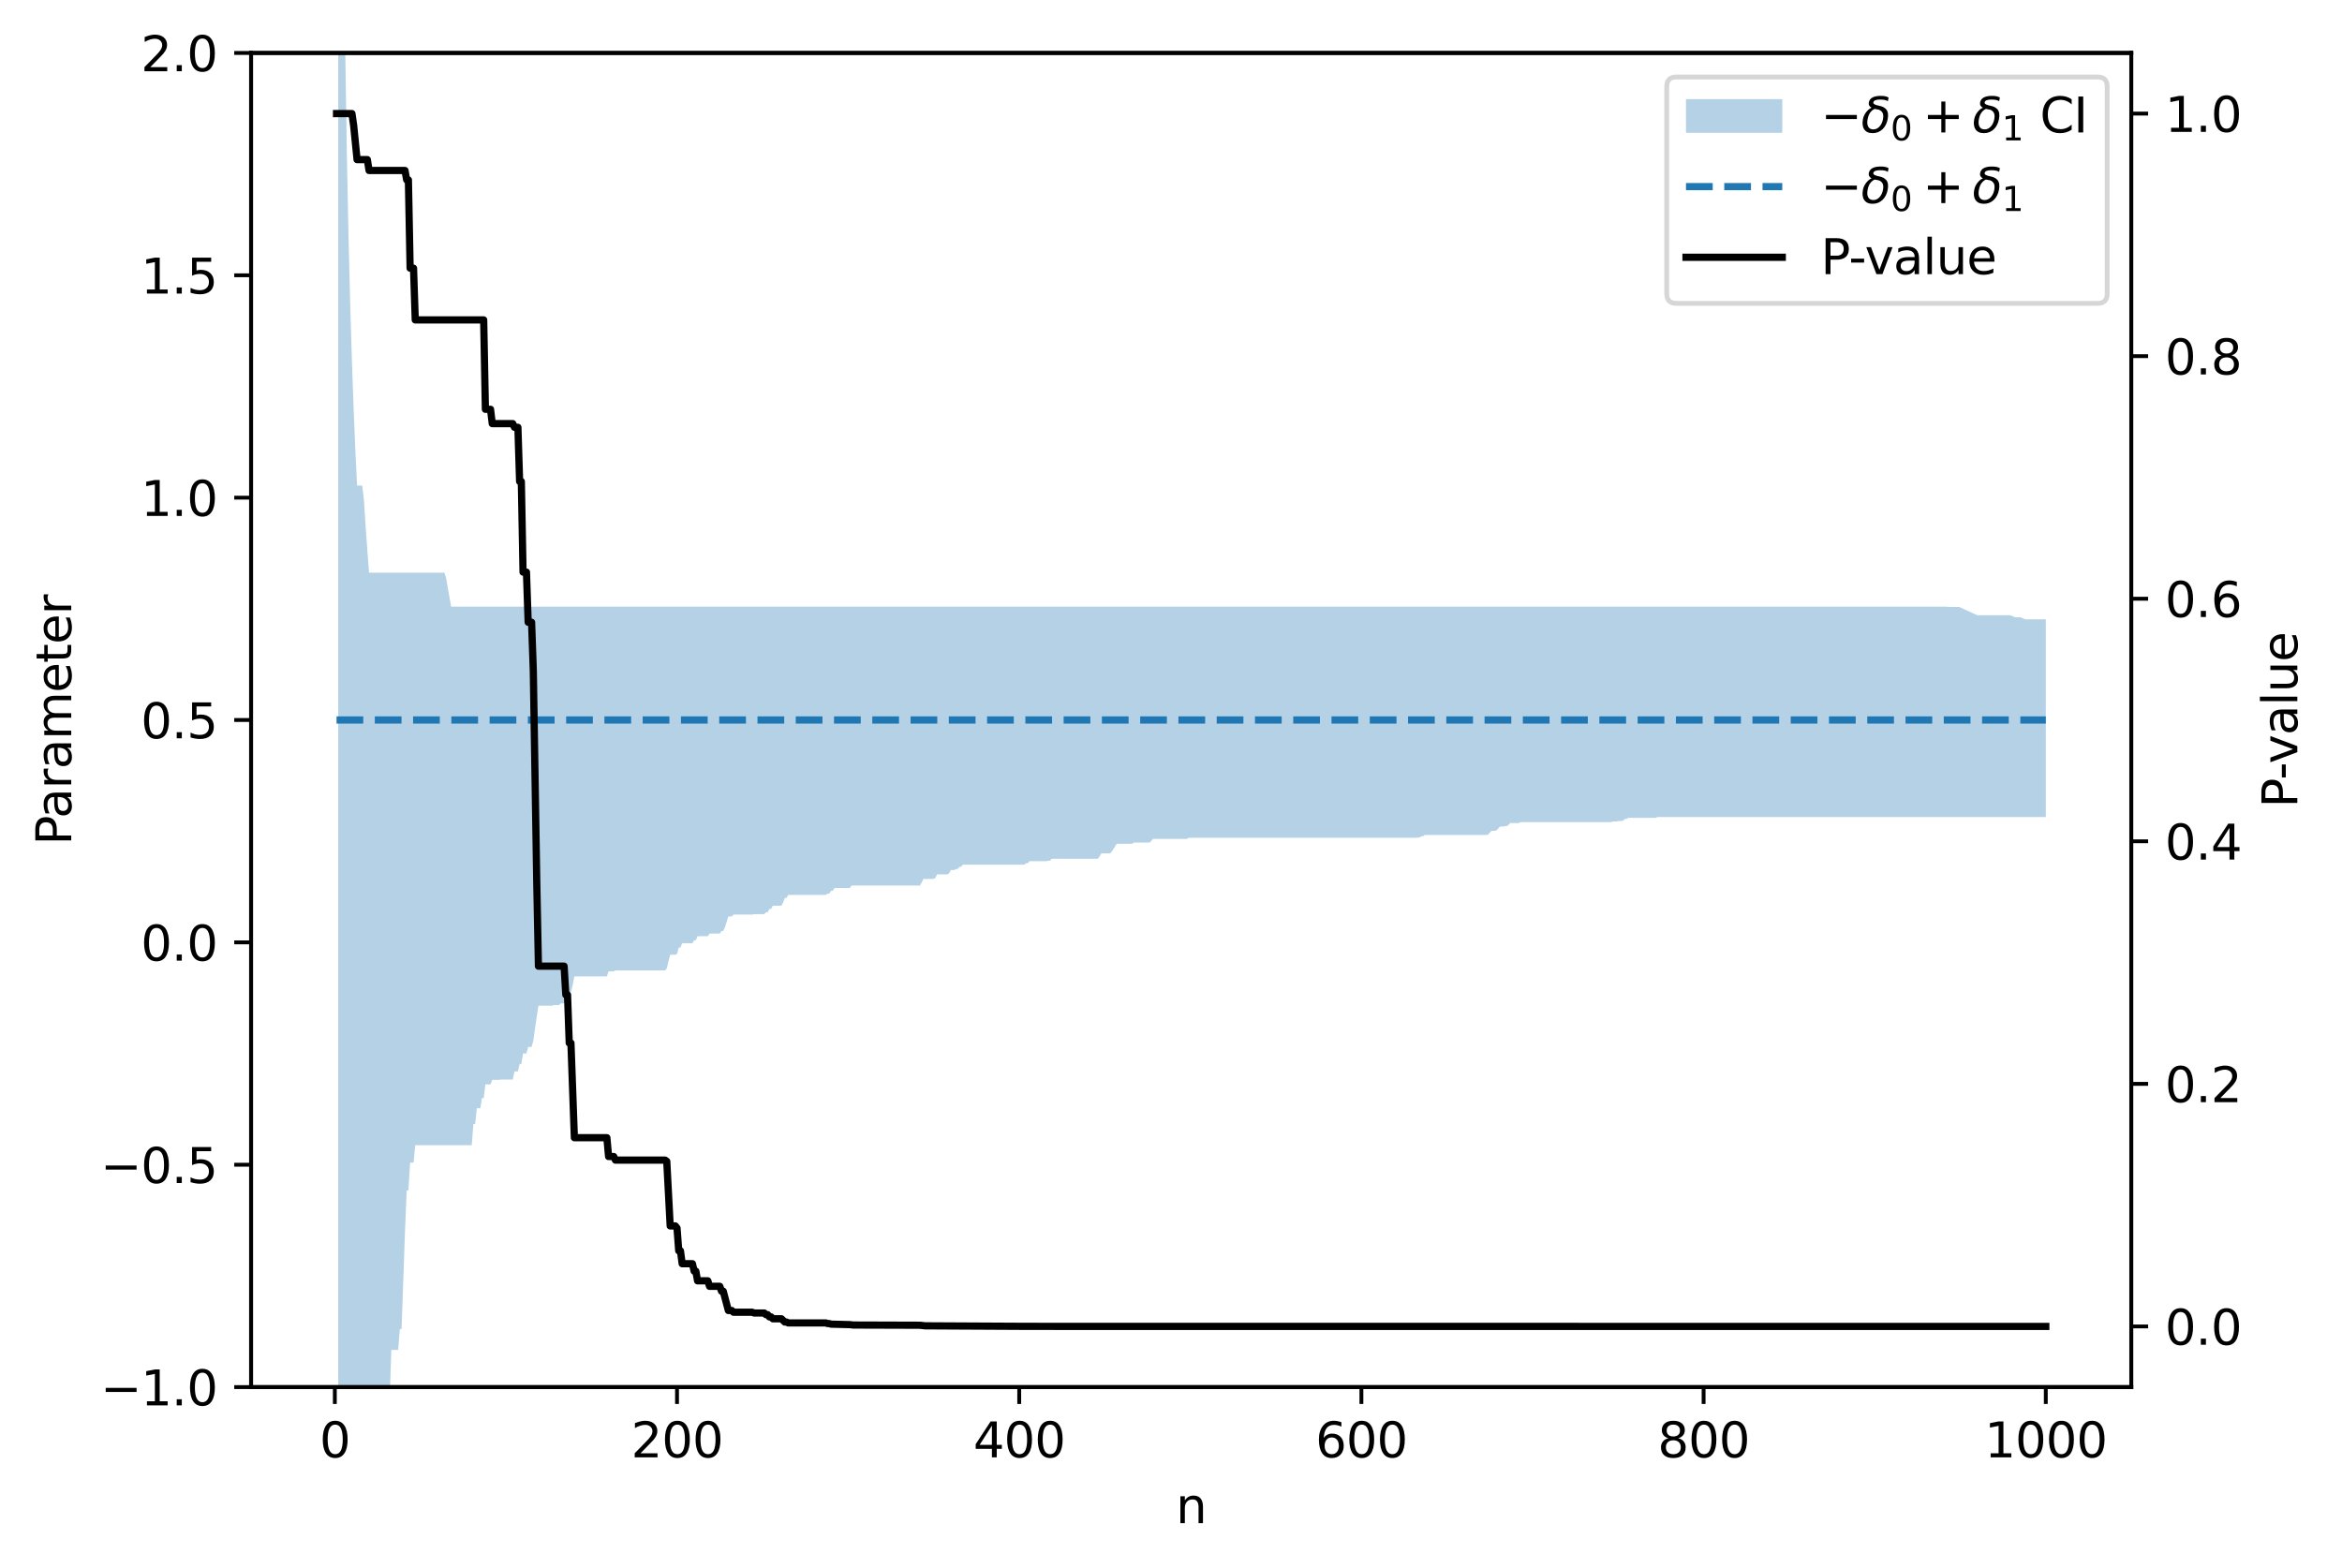 <?xml version="1.0" encoding="utf-8" standalone="no"?>
<!DOCTYPE svg PUBLIC "-//W3C//DTD SVG 1.1//EN"
  "http://www.w3.org/Graphics/SVG/1.1/DTD/svg11.dtd">
<svg xmlns:xlink="http://www.w3.org/1999/xlink" width="486.542pt" height="325.755pt" viewBox="0 0 486.542 325.755" xmlns="http://www.w3.org/2000/svg" version="1.1">
 <defs>
  <style type="text/css">*{stroke-linejoin: round; stroke-linecap: butt}</style>
 </defs>
 <g id="figure_1">
  <g id="patch_1">
   <path d="M 0 325.755 
L 486.542 325.755 
L 486.542 0 
L 0 0 
z
" style="fill: #ffffff"/>
  </g>
  <g id="axes_1">
   <g id="patch_2">
    <path d="M 52.161 288.199 
L 442.761 288.199 
L 442.761 10.999 
L 52.161 10.999 
z
" style="fill: #ffffff"/>
   </g>
   <g id="PolyCollection_1">
    <path d="M 70.271 -225.947 
L 70.271 513.28 
L 70.626 513.28 
L 70.982 513.28 
L 71.337 513.28 
L 71.693 513.28 
L 72.048 513.28 
L 72.404 513.28 
L 72.759 513.28 
L 73.115 513.28 
L 73.47 513.28 
L 73.825 513.28 
L 74.181 513.28 
L 74.536 472.053 
L 74.892 472.053 
L 75.247 472.053 
L 75.603 472.053 
L 75.958 472.053 
L 76.314 472.053 
L 76.669 472.053 
L 77.024 419.37 
L 77.38 359.266 
L 77.735 359.266 
L 78.091 359.266 
L 78.446 330.088 
L 78.802 302.717 
L 79.157 302.717 
L 79.513 302.717 
L 79.868 302.717 
L 80.223 291.739 
L 80.579 291.739 
L 80.934 291.739 
L 81.29 280.488 
L 81.645 280.488 
L 82.001 280.488 
L 82.356 280.488 
L 82.712 280.488 
L 83.067 276.136 
L 83.422 276.136 
L 83.778 266.119 
L 84.133 255.912 
L 84.489 247.341 
L 84.844 247.341 
L 85.2 241.559 
L 85.555 241.559 
L 85.911 241.559 
L 86.266 237.933 
L 86.621 237.933 
L 86.977 237.933 
L 87.332 237.933 
L 87.688 237.933 
L 88.043 237.933 
L 88.399 237.933 
L 88.754 237.933 
L 89.11 237.933 
L 89.465 237.933 
L 89.82 237.933 
L 90.176 237.933 
L 90.531 237.933 
L 90.887 237.933 
L 91.242 237.933 
L 91.598 237.933 
L 91.953 237.933 
L 92.309 237.933 
L 92.664 237.933 
L 93.019 237.933 
L 93.375 237.933 
L 93.73 237.933 
L 94.086 237.933 
L 94.441 237.933 
L 94.797 237.933 
L 95.152 237.933 
L 95.508 237.933 
L 95.863 237.933 
L 96.219 237.933 
L 96.574 237.933 
L 96.929 237.933 
L 97.285 237.933 
L 97.64 237.933 
L 97.996 237.933 
L 98.351 233.54 
L 98.707 233.54 
L 99.062 230.258 
L 99.418 230.258 
L 99.773 230.258 
L 100.128 228.154 
L 100.484 228.154 
L 100.839 225.306 
L 101.195 225.306 
L 101.55 225.306 
L 101.906 225.306 
L 102.261 224.363 
L 102.617 224.363 
L 102.972 224.363 
L 103.327 224.363 
L 103.683 224.363 
L 104.038 224.299 
L 104.394 224.299 
L 104.749 224.299 
L 105.105 224.299 
L 105.46 224.299 
L 105.816 224.299 
L 106.171 224.299 
L 106.526 224.299 
L 106.882 222.6 
L 107.237 222.6 
L 107.593 222.6 
L 107.948 221.064 
L 108.304 221.064 
L 108.659 218.885 
L 109.015 218.885 
L 109.37 218.885 
L 109.725 217.529 
L 110.081 217.529 
L 110.436 217.529 
L 110.792 216.241 
L 111.147 213.686 
L 111.503 211.261 
L 111.858 208.953 
L 112.214 208.953 
L 112.569 208.953 
L 112.924 208.953 
L 113.28 208.953 
L 113.635 208.953 
L 113.991 208.953 
L 114.346 208.953 
L 114.702 208.953 
L 115.057 208.838 
L 115.413 208.838 
L 115.768 208.838 
L 116.124 208.838 
L 116.479 208.484 
L 116.834 208.484 
L 117.19 208.484 
L 117.545 207.568 
L 117.901 207.568 
L 118.256 206.125 
L 118.612 206.125 
L 118.967 204.739 
L 119.323 202.867 
L 119.678 202.867 
L 120.033 202.867 
L 120.389 202.867 
L 120.744 202.867 
L 121.1 202.867 
L 121.455 202.867 
L 121.811 202.867 
L 122.166 202.867 
L 122.522 202.867 
L 122.877 202.867 
L 123.232 202.867 
L 123.588 202.867 
L 123.943 202.867 
L 124.299 202.867 
L 124.654 202.867 
L 125.01 202.867 
L 125.365 202.867 
L 125.721 202.867 
L 126.076 202.867 
L 126.431 201.816 
L 126.787 201.816 
L 127.142 201.816 
L 127.498 201.816 
L 127.853 201.62 
L 128.209 201.62 
L 128.564 201.62 
L 128.92 201.62 
L 129.275 201.62 
L 129.63 201.62 
L 129.986 201.62 
L 130.341 201.62 
L 130.697 201.62 
L 131.052 201.62 
L 131.408 201.62 
L 131.763 201.62 
L 132.119 201.62 
L 132.474 201.62 
L 132.829 201.62 
L 133.185 201.62 
L 133.54 201.62 
L 133.896 201.62 
L 134.251 201.62 
L 134.607 201.62 
L 134.962 201.62 
L 135.318 201.62 
L 135.673 201.62 
L 136.029 201.62 
L 136.384 201.62 
L 136.739 201.62 
L 137.095 201.62 
L 137.45 201.62 
L 137.806 201.62 
L 138.161 201.62 
L 138.517 201.214 
L 138.872 199.767 
L 139.228 198.361 
L 139.583 198.361 
L 139.938 198.361 
L 140.294 198.361 
L 140.649 198.225 
L 141.005 196.875 
L 141.36 196.875 
L 141.716 195.961 
L 142.071 195.961 
L 142.427 195.961 
L 142.782 195.961 
L 143.137 195.961 
L 143.493 195.961 
L 143.848 195.961 
L 144.204 195.37 
L 144.559 195.37 
L 144.915 194.507 
L 145.27 194.507 
L 145.626 194.507 
L 145.981 194.507 
L 146.336 194.507 
L 146.692 194.507 
L 147.047 194.507 
L 147.403 193.968 
L 147.758 193.968 
L 148.114 193.968 
L 148.469 193.968 
L 148.825 193.968 
L 149.18 193.968 
L 149.535 193.968 
L 149.891 193.452 
L 150.246 193.452 
L 150.602 192.658 
L 150.957 191.523 
L 151.313 190.412 
L 151.668 190.412 
L 152.024 190.412 
L 152.379 190.027 
L 152.734 190.027 
L 153.09 190.027 
L 153.445 190.027 
L 153.801 190.027 
L 154.156 190.027 
L 154.512 190.027 
L 154.867 190.027 
L 155.223 190.027 
L 155.578 190.027 
L 155.934 190.027 
L 156.289 190.027 
L 156.644 189.936 
L 157 189.936 
L 157.355 189.936 
L 157.711 189.936 
L 158.066 189.936 
L 158.422 189.936 
L 158.777 189.936 
L 159.133 189.543 
L 159.488 189.543 
L 159.843 188.858 
L 160.199 188.858 
L 160.554 188.187 
L 160.91 188.187 
L 161.265 188.187 
L 161.621 188.187 
L 161.976 188.187 
L 162.332 188.187 
L 162.687 187.52 
L 163.042 186.562 
L 163.398 186.562 
L 163.753 185.935 
L 164.109 185.935 
L 164.464 185.935 
L 164.82 185.935 
L 165.175 185.935 
L 165.531 185.935 
L 165.886 185.935 
L 166.241 185.935 
L 166.597 185.935 
L 166.952 185.935 
L 167.308 185.935 
L 167.663 185.935 
L 168.019 185.935 
L 168.374 185.935 
L 168.73 185.935 
L 169.085 185.935 
L 169.44 185.935 
L 169.796 185.935 
L 170.151 185.935 
L 170.507 185.935 
L 170.862 185.935 
L 171.218 185.935 
L 171.573 185.935 
L 171.929 185.669 
L 172.284 185.669 
L 172.639 185.088 
L 172.995 185.088 
L 173.35 184.515 
L 173.706 184.515 
L 174.061 184.515 
L 174.417 184.515 
L 174.772 184.515 
L 175.128 184.515 
L 175.483 184.515 
L 175.838 184.515 
L 176.194 184.515 
L 176.549 184.515 
L 176.905 183.99 
L 177.26 183.99 
L 177.616 183.99 
L 177.971 183.99 
L 178.327 183.99 
L 178.682 183.99 
L 179.038 183.99 
L 179.393 183.99 
L 179.748 183.99 
L 180.104 183.99 
L 180.459 183.99 
L 180.815 183.99 
L 181.17 183.99 
L 181.526 183.99 
L 181.881 183.99 
L 182.237 183.99 
L 182.592 183.99 
L 182.947 183.99 
L 183.303 183.99 
L 183.658 183.99 
L 184.014 183.99 
L 184.369 183.99 
L 184.725 183.99 
L 185.08 183.99 
L 185.436 183.99 
L 185.791 183.99 
L 186.146 183.99 
L 186.502 183.99 
L 186.857 183.99 
L 187.213 183.99 
L 187.568 183.99 
L 187.924 183.99 
L 188.279 183.99 
L 188.635 183.99 
L 188.99 183.99 
L 189.345 183.99 
L 189.701 183.99 
L 190.056 183.99 
L 190.412 183.99 
L 190.767 183.99 
L 191.123 183.99 
L 191.478 183.365 
L 191.834 182.613 
L 192.189 182.613 
L 192.544 182.613 
L 192.9 182.613 
L 193.255 182.613 
L 193.611 182.613 
L 193.966 182.613 
L 194.322 182.402 
L 194.677 181.672 
L 195.033 181.672 
L 195.388 181.672 
L 195.743 181.672 
L 196.099 181.672 
L 196.454 181.672 
L 196.81 181.672 
L 197.165 181.478 
L 197.521 180.769 
L 197.876 180.769 
L 198.232 180.769 
L 198.587 180.557 
L 198.943 180.557 
L 199.298 180.105 
L 199.653 180.105 
L 200.009 179.659 
L 200.364 179.659 
L 200.72 179.659 
L 201.075 179.659 
L 201.431 179.659 
L 201.786 179.659 
L 202.142 179.659 
L 202.497 179.659 
L 202.852 179.659 
L 203.208 179.659 
L 203.563 179.659 
L 203.919 179.659 
L 204.274 179.659 
L 204.63 179.659 
L 204.985 179.659 
L 205.341 179.659 
L 205.696 179.659 
L 206.051 179.659 
L 206.407 179.659 
L 206.762 179.659 
L 207.118 179.659 
L 207.473 179.659 
L 207.829 179.659 
L 208.184 179.659 
L 208.54 179.659 
L 208.895 179.659 
L 209.25 179.659 
L 209.606 179.659 
L 209.961 179.659 
L 210.317 179.659 
L 210.672 179.659 
L 211.028 179.659 
L 211.383 179.659 
L 211.739 179.659 
L 212.094 179.659 
L 212.449 179.659 
L 212.805 179.659 
L 213.16 179.34 
L 213.516 179.34 
L 213.871 178.93 
L 214.227 178.93 
L 214.582 178.93 
L 214.938 178.93 
L 215.293 178.93 
L 215.648 178.93 
L 216.004 178.93 
L 216.359 178.93 
L 216.715 178.93 
L 217.07 178.93 
L 217.426 178.93 
L 217.781 178.822 
L 218.137 178.822 
L 218.492 178.425 
L 218.848 178.425 
L 219.203 178.425 
L 219.558 178.425 
L 219.914 178.425 
L 220.269 178.425 
L 220.625 178.425 
L 220.98 178.425 
L 221.336 178.425 
L 221.691 178.425 
L 222.047 178.425 
L 222.402 178.425 
L 222.757 178.425 
L 223.113 178.425 
L 223.468 178.425 
L 223.824 178.425 
L 224.179 178.425 
L 224.535 178.425 
L 224.89 178.425 
L 225.246 178.425 
L 225.601 178.425 
L 225.956 178.425 
L 226.312 178.425 
L 226.667 178.425 
L 227.023 178.425 
L 227.378 178.425 
L 227.734 178.425 
L 228.089 178.425 
L 228.445 177.892 
L 228.8 177.313 
L 229.155 177.313 
L 229.511 177.313 
L 229.866 177.313 
L 230.222 177.313 
L 230.577 177.313 
L 230.933 176.99 
L 231.288 176.425 
L 231.644 175.865 
L 231.999 175.31 
L 232.354 175.31 
L 232.71 175.31 
L 233.065 175.31 
L 233.421 175.31 
L 233.776 175.31 
L 234.132 175.31 
L 234.487 175.31 
L 234.843 175.31 
L 235.198 175.31 
L 235.553 175.069 
L 235.909 175.069 
L 236.264 175.069 
L 236.62 175.069 
L 236.975 175.069 
L 237.331 175.069 
L 237.686 175.069 
L 238.042 175.069 
L 238.397 175.069 
L 238.753 175.069 
L 239.108 174.835 
L 239.463 174.305 
L 239.819 174.305 
L 240.174 174.305 
L 240.53 174.305 
L 240.885 174.305 
L 241.241 174.305 
L 241.596 174.305 
L 241.952 174.305 
L 242.307 174.305 
L 242.662 174.305 
L 243.018 174.305 
L 243.373 174.305 
L 243.729 174.305 
L 244.084 174.305 
L 244.44 174.305 
L 244.795 174.305 
L 245.151 174.305 
L 245.506 174.305 
L 245.861 174.305 
L 246.217 174.305 
L 246.572 174.305 
L 246.928 174.061 
L 247.283 174.061 
L 247.639 174.061 
L 247.994 174.061 
L 248.35 174.061 
L 248.705 174.061 
L 249.06 174.061 
L 249.416 174.061 
L 249.771 174.061 
L 250.127 174.061 
L 250.482 174.061 
L 250.838 174.061 
L 251.193 174.061 
L 251.549 174.061 
L 251.904 174.061 
L 252.259 174.061 
L 252.615 174.061 
L 252.97 174.061 
L 253.326 174.061 
L 253.681 174.061 
L 254.037 174.061 
L 254.392 174.061 
L 254.748 174.061 
L 255.103 174.061 
L 255.458 174.061 
L 255.814 174.061 
L 256.169 174.061 
L 256.525 174.061 
L 256.88 174.061 
L 257.236 174.061 
L 257.591 174.061 
L 257.947 174.061 
L 258.302 174.061 
L 258.657 174.061 
L 259.013 174.061 
L 259.368 174.061 
L 259.724 174.061 
L 260.079 174.061 
L 260.435 174.061 
L 260.79 174.061 
L 261.146 174.061 
L 261.501 174.061 
L 261.857 174.061 
L 262.212 174.061 
L 262.567 174.061 
L 262.923 174.061 
L 263.278 174.061 
L 263.634 174.061 
L 263.989 174.061 
L 264.345 174.061 
L 264.7 174.061 
L 265.056 174.061 
L 265.411 174.061 
L 265.766 174.061 
L 266.122 174.061 
L 266.477 174.061 
L 266.833 174.061 
L 267.188 174.061 
L 267.544 174.061 
L 267.899 174.061 
L 268.255 174.061 
L 268.61 174.061 
L 268.965 174.061 
L 269.321 174.061 
L 269.676 174.061 
L 270.032 174.061 
L 270.387 174.061 
L 270.743 174.061 
L 271.098 174.061 
L 271.454 174.061 
L 271.809 174.061 
L 272.164 174.061 
L 272.52 174.061 
L 272.875 174.061 
L 273.231 174.061 
L 273.586 174.061 
L 273.942 174.061 
L 274.297 174.061 
L 274.653 174.061 
L 275.008 174.061 
L 275.363 174.061 
L 275.719 174.061 
L 276.074 174.061 
L 276.43 174.061 
L 276.785 174.061 
L 277.141 174.061 
L 277.496 174.061 
L 277.852 174.061 
L 278.207 174.061 
L 278.562 174.061 
L 278.918 174.061 
L 279.273 174.061 
L 279.629 174.061 
L 279.984 174.061 
L 280.34 174.061 
L 280.695 174.061 
L 281.051 174.061 
L 281.406 174.061 
L 281.762 174.061 
L 282.117 174.061 
L 282.472 174.061 
L 282.828 174.061 
L 283.183 174.061 
L 283.539 174.061 
L 283.894 174.061 
L 284.25 174.061 
L 284.605 174.061 
L 284.961 174.061 
L 285.316 174.061 
L 285.671 174.061 
L 286.027 174.061 
L 286.382 174.061 
L 286.738 174.061 
L 287.093 174.061 
L 287.449 174.061 
L 287.804 174.061 
L 288.16 174.061 
L 288.515 174.061 
L 288.87 174.061 
L 289.226 174.061 
L 289.581 174.061 
L 289.937 174.061 
L 290.292 174.061 
L 290.648 174.061 
L 291.003 174.061 
L 291.359 174.061 
L 291.714 174.061 
L 292.069 174.061 
L 292.425 174.061 
L 292.78 174.061 
L 293.136 174.061 
L 293.491 174.061 
L 293.847 174.061 
L 294.202 174.061 
L 294.558 174.013 
L 294.913 174.013 
L 295.268 173.744 
L 295.624 173.744 
L 295.979 173.476 
L 296.335 173.476 
L 296.69 173.476 
L 297.046 173.476 
L 297.401 173.476 
L 297.757 173.476 
L 298.112 173.476 
L 298.467 173.476 
L 298.823 173.476 
L 299.178 173.476 
L 299.534 173.476 
L 299.889 173.476 
L 300.245 173.476 
L 300.6 173.476 
L 300.956 173.476 
L 301.311 173.476 
L 301.667 173.476 
L 302.022 173.476 
L 302.377 173.476 
L 302.733 173.476 
L 303.088 173.476 
L 303.444 173.476 
L 303.799 173.476 
L 304.155 173.476 
L 304.51 173.476 
L 304.866 173.476 
L 305.221 173.476 
L 305.576 173.476 
L 305.932 173.476 
L 306.287 173.476 
L 306.643 173.476 
L 306.998 173.476 
L 307.354 173.476 
L 307.709 173.476 
L 308.065 173.476 
L 308.42 173.476 
L 308.775 173.476 
L 309.131 173.425 
L 309.486 173.024 
L 309.842 172.626 
L 310.197 172.626 
L 310.553 172.626 
L 310.908 172.522 
L 311.264 172.128 
L 311.619 171.736 
L 311.974 171.736 
L 312.33 171.736 
L 312.685 171.636 
L 313.041 171.636 
L 313.396 171.393 
L 313.752 171.007 
L 314.107 171.007 
L 314.463 171.007 
L 314.818 171.007 
L 315.173 171.007 
L 315.529 171.007 
L 315.884 170.816 
L 316.24 170.816 
L 316.595 170.816 
L 316.951 170.816 
L 317.306 170.816 
L 317.662 170.816 
L 318.017 170.816 
L 318.372 170.816 
L 318.728 170.816 
L 319.083 170.816 
L 319.439 170.816 
L 319.794 170.816 
L 320.15 170.816 
L 320.505 170.816 
L 320.861 170.816 
L 321.216 170.816 
L 321.572 170.816 
L 321.927 170.816 
L 322.282 170.816 
L 322.638 170.816 
L 322.993 170.816 
L 323.349 170.816 
L 323.704 170.816 
L 324.06 170.816 
L 324.415 170.816 
L 324.771 170.816 
L 325.126 170.816 
L 325.481 170.816 
L 325.837 170.816 
L 326.192 170.816 
L 326.548 170.816 
L 326.903 170.816 
L 327.259 170.816 
L 327.614 170.816 
L 327.97 170.816 
L 328.325 170.816 
L 328.68 170.816 
L 329.036 170.816 
L 329.391 170.816 
L 329.747 170.816 
L 330.102 170.816 
L 330.458 170.816 
L 330.813 170.816 
L 331.169 170.816 
L 331.524 170.816 
L 331.879 170.816 
L 332.235 170.816 
L 332.59 170.816 
L 332.946 170.816 
L 333.301 170.816 
L 333.657 170.816 
L 334.012 170.816 
L 334.368 170.816 
L 334.723 170.816 
L 335.078 170.676 
L 335.434 170.676 
L 335.789 170.676 
L 336.145 170.587 
L 336.5 170.587 
L 336.856 170.587 
L 337.211 170.498 
L 337.567 170.143 
L 337.922 170.143 
L 338.277 169.923 
L 338.633 169.923 
L 338.988 169.923 
L 339.344 169.923 
L 339.699 169.923 
L 340.055 169.923 
L 340.41 169.923 
L 340.766 169.923 
L 341.121 169.923 
L 341.476 169.923 
L 341.832 169.923 
L 342.187 169.923 
L 342.543 169.923 
L 342.898 169.923 
L 343.254 169.923 
L 343.609 169.923 
L 343.965 169.923 
L 344.32 169.759 
L 344.676 169.759 
L 345.031 169.759 
L 345.386 169.759 
L 345.742 169.759 
L 346.097 169.759 
L 346.453 169.759 
L 346.808 169.759 
L 347.164 169.759 
L 347.519 169.759 
L 347.875 169.759 
L 348.23 169.759 
L 348.585 169.759 
L 348.941 169.759 
L 349.296 169.759 
L 349.652 169.759 
L 350.007 169.759 
L 350.363 169.759 
L 350.718 169.759 
L 351.074 169.759 
L 351.429 169.759 
L 351.784 169.759 
L 352.14 169.759 
L 352.495 169.759 
L 352.851 169.759 
L 353.206 169.759 
L 353.562 169.759 
L 353.917 169.759 
L 354.273 169.759 
L 354.628 169.759 
L 354.983 169.759 
L 355.339 169.759 
L 355.694 169.759 
L 356.05 169.759 
L 356.405 169.759 
L 356.761 169.759 
L 357.116 169.759 
L 357.472 169.759 
L 357.827 169.759 
L 358.182 169.759 
L 358.538 169.759 
L 358.893 169.759 
L 359.249 169.759 
L 359.604 169.759 
L 359.96 169.759 
L 360.315 169.759 
L 360.671 169.759 
L 361.026 169.759 
L 361.381 169.759 
L 361.737 169.759 
L 362.092 169.759 
L 362.448 169.759 
L 362.803 169.759 
L 363.159 169.759 
L 363.514 169.759 
L 363.87 169.759 
L 364.225 169.759 
L 364.581 169.759 
L 364.936 169.759 
L 365.291 169.759 
L 365.647 169.759 
L 366.002 169.759 
L 366.358 169.759 
L 366.713 169.759 
L 367.069 169.759 
L 367.424 169.759 
L 367.78 169.759 
L 368.135 169.759 
L 368.49 169.759 
L 368.846 169.759 
L 369.201 169.759 
L 369.557 169.759 
L 369.912 169.759 
L 370.268 169.759 
L 370.623 169.759 
L 370.979 169.759 
L 371.334 169.759 
L 371.689 169.759 
L 372.045 169.759 
L 372.4 169.759 
L 372.756 169.759 
L 373.111 169.759 
L 373.467 169.759 
L 373.822 169.759 
L 374.178 169.759 
L 374.533 169.759 
L 374.888 169.759 
L 375.244 169.759 
L 375.599 169.759 
L 375.955 169.759 
L 376.31 169.759 
L 376.666 169.759 
L 377.021 169.759 
L 377.377 169.759 
L 377.732 169.759 
L 378.087 169.759 
L 378.443 169.759 
L 378.798 169.759 
L 379.154 169.759 
L 379.509 169.759 
L 379.865 169.759 
L 380.22 169.759 
L 380.576 169.759 
L 380.931 169.759 
L 381.286 169.759 
L 381.642 169.759 
L 381.997 169.759 
L 382.353 169.759 
L 382.708 169.759 
L 383.064 169.759 
L 383.419 169.759 
L 383.775 169.759 
L 384.13 169.759 
L 384.486 169.759 
L 384.841 169.759 
L 385.196 169.759 
L 385.552 169.759 
L 385.907 169.759 
L 386.263 169.759 
L 386.618 169.759 
L 386.974 169.759 
L 387.329 169.759 
L 387.685 169.759 
L 388.04 169.759 
L 388.395 169.759 
L 388.751 169.759 
L 389.106 169.759 
L 389.462 169.759 
L 389.817 169.759 
L 390.173 169.759 
L 390.528 169.759 
L 390.884 169.759 
L 391.239 169.759 
L 391.594 169.759 
L 391.95 169.759 
L 392.305 169.759 
L 392.661 169.759 
L 393.016 169.759 
L 393.372 169.759 
L 393.727 169.759 
L 394.083 169.759 
L 394.438 169.759 
L 394.793 169.759 
L 395.149 169.759 
L 395.504 169.759 
L 395.86 169.759 
L 396.215 169.759 
L 396.571 169.759 
L 396.926 169.759 
L 397.282 169.759 
L 397.637 169.759 
L 397.992 169.759 
L 398.348 169.759 
L 398.703 169.759 
L 399.059 169.759 
L 399.414 169.759 
L 399.77 169.759 
L 400.125 169.759 
L 400.481 169.759 
L 400.836 169.759 
L 401.191 169.759 
L 401.547 169.759 
L 401.902 169.759 
L 402.258 169.759 
L 402.613 169.759 
L 402.969 169.759 
L 403.324 169.759 
L 403.68 169.759 
L 404.035 169.759 
L 404.391 169.759 
L 404.746 169.759 
L 405.101 169.759 
L 405.457 169.759 
L 405.812 169.759 
L 406.168 169.759 
L 406.523 169.759 
L 406.879 169.759 
L 407.234 169.759 
L 407.59 169.759 
L 407.945 169.759 
L 408.3 169.759 
L 408.656 169.759 
L 409.011 169.759 
L 409.367 169.759 
L 409.722 169.759 
L 410.078 169.759 
L 410.433 169.759 
L 410.789 169.759 
L 411.144 169.759 
L 411.499 169.759 
L 411.855 169.759 
L 412.21 169.759 
L 412.566 169.759 
L 412.921 169.759 
L 413.277 169.759 
L 413.632 169.759 
L 413.988 169.759 
L 414.343 169.759 
L 414.698 169.759 
L 415.054 169.759 
L 415.409 169.759 
L 415.765 169.759 
L 416.12 169.759 
L 416.476 169.759 
L 416.831 169.759 
L 417.187 169.759 
L 417.542 169.759 
L 417.897 169.759 
L 418.253 169.759 
L 418.608 169.759 
L 418.964 169.759 
L 419.319 169.759 
L 419.675 169.759 
L 420.03 169.759 
L 420.386 169.759 
L 420.741 169.759 
L 421.096 169.759 
L 421.452 169.759 
L 421.807 169.759 
L 422.163 169.759 
L 422.518 169.759 
L 422.874 169.759 
L 423.229 169.759 
L 423.585 169.759 
L 423.94 169.759 
L 424.295 169.759 
L 424.651 169.759 
L 425.006 169.759 
L 425.006 128.681 
L 425.006 128.681 
L 424.651 128.681 
L 424.295 128.681 
L 423.94 128.681 
L 423.585 128.681 
L 423.229 128.681 
L 422.874 128.681 
L 422.518 128.681 
L 422.163 128.681 
L 421.807 128.681 
L 421.452 128.681 
L 421.096 128.681 
L 420.741 128.681 
L 420.386 128.524 
L 420.03 128.367 
L 419.675 128.247 
L 419.319 128.247 
L 418.964 128.247 
L 418.608 128.247 
L 418.253 128.089 
L 417.897 127.931 
L 417.542 127.83 
L 417.187 127.83 
L 416.831 127.83 
L 416.476 127.83 
L 416.12 127.83 
L 415.765 127.83 
L 415.409 127.83 
L 415.054 127.83 
L 414.698 127.83 
L 414.343 127.83 
L 413.988 127.83 
L 413.632 127.83 
L 413.277 127.83 
L 412.921 127.83 
L 412.566 127.83 
L 412.21 127.83 
L 411.855 127.83 
L 411.499 127.83 
L 411.144 127.83 
L 410.789 127.83 
L 410.433 127.668 
L 410.078 127.506 
L 409.722 127.343 
L 409.367 127.18 
L 409.011 127.017 
L 408.656 126.854 
L 408.3 126.69 
L 407.945 126.526 
L 407.59 126.361 
L 407.234 126.196 
L 406.879 126.095 
L 406.523 126.095 
L 406.168 126.095 
L 405.812 126.095 
L 405.457 126.095 
L 405.101 126.095 
L 404.746 126.095 
L 404.391 126.043 
L 404.035 126.043 
L 403.68 126.043 
L 403.324 126.043 
L 402.969 126.043 
L 402.613 126.043 
L 402.258 126.043 
L 401.902 126.043 
L 401.547 126.043 
L 401.191 126.043 
L 400.836 126.043 
L 400.481 126.043 
L 400.125 126.043 
L 399.77 126.043 
L 399.414 126.043 
L 399.059 126.043 
L 398.703 126.043 
L 398.348 126.043 
L 397.992 126.043 
L 397.637 126.043 
L 397.282 126.043 
L 396.926 126.043 
L 396.571 126.043 
L 396.215 126.043 
L 395.86 126.043 
L 395.504 126.043 
L 395.149 126.043 
L 394.793 126.043 
L 394.438 126.043 
L 394.083 126.043 
L 393.727 126.043 
L 393.372 126.043 
L 393.016 126.043 
L 392.661 126.043 
L 392.305 126.043 
L 391.95 126.043 
L 391.594 126.043 
L 391.239 126.043 
L 390.884 126.043 
L 390.528 126.043 
L 390.173 126.043 
L 389.817 126.043 
L 389.462 126.043 
L 389.106 126.043 
L 388.751 126.043 
L 388.395 126.043 
L 388.04 126.043 
L 387.685 126.043 
L 387.329 126.043 
L 386.974 126.043 
L 386.618 126.043 
L 386.263 126.043 
L 385.907 126.043 
L 385.552 126.043 
L 385.196 126.043 
L 384.841 126.043 
L 384.486 126.043 
L 384.13 126.043 
L 383.775 126.043 
L 383.419 126.043 
L 383.064 126.043 
L 382.708 126.043 
L 382.353 126.043 
L 381.997 126.043 
L 381.642 126.043 
L 381.286 126.043 
L 380.931 126.043 
L 380.576 126.043 
L 380.22 126.043 
L 379.865 126.043 
L 379.509 126.043 
L 379.154 126.043 
L 378.798 126.043 
L 378.443 126.043 
L 378.087 126.043 
L 377.732 126.043 
L 377.377 126.043 
L 377.021 126.043 
L 376.666 126.043 
L 376.31 126.043 
L 375.955 126.043 
L 375.599 126.043 
L 375.244 126.043 
L 374.888 126.043 
L 374.533 126.043 
L 374.178 126.043 
L 373.822 126.043 
L 373.467 126.043 
L 373.111 126.043 
L 372.756 126.043 
L 372.4 126.043 
L 372.045 126.043 
L 371.689 126.043 
L 371.334 126.043 
L 370.979 126.043 
L 370.623 126.043 
L 370.268 126.043 
L 369.912 126.043 
L 369.557 126.043 
L 369.201 126.043 
L 368.846 126.043 
L 368.49 126.043 
L 368.135 126.043 
L 367.78 126.043 
L 367.424 126.043 
L 367.069 126.043 
L 366.713 126.043 
L 366.358 126.043 
L 366.002 126.043 
L 365.647 126.043 
L 365.291 126.043 
L 364.936 126.043 
L 364.581 126.043 
L 364.225 126.043 
L 363.87 126.043 
L 363.514 126.043 
L 363.159 126.043 
L 362.803 126.043 
L 362.448 126.043 
L 362.092 126.043 
L 361.737 126.043 
L 361.381 126.043 
L 361.026 126.043 
L 360.671 126.043 
L 360.315 126.043 
L 359.96 126.043 
L 359.604 126.043 
L 359.249 126.043 
L 358.893 126.043 
L 358.538 126.043 
L 358.182 126.043 
L 357.827 126.043 
L 357.472 126.043 
L 357.116 126.043 
L 356.761 126.043 
L 356.405 126.043 
L 356.05 126.043 
L 355.694 126.043 
L 355.339 126.043 
L 354.983 126.043 
L 354.628 126.043 
L 354.273 126.043 
L 353.917 126.043 
L 353.562 126.043 
L 353.206 126.043 
L 352.851 126.043 
L 352.495 126.043 
L 352.14 126.043 
L 351.784 126.043 
L 351.429 126.043 
L 351.074 126.043 
L 350.718 126.043 
L 350.363 126.043 
L 350.007 126.043 
L 349.652 126.043 
L 349.296 126.043 
L 348.941 126.043 
L 348.585 126.043 
L 348.23 126.043 
L 347.875 126.043 
L 347.519 126.043 
L 347.164 126.043 
L 346.808 126.043 
L 346.453 126.043 
L 346.097 126.043 
L 345.742 126.043 
L 345.386 126.043 
L 345.031 126.043 
L 344.676 126.043 
L 344.32 126.043 
L 343.965 126.043 
L 343.609 126.043 
L 343.254 126.043 
L 342.898 126.043 
L 342.543 126.043 
L 342.187 126.043 
L 341.832 126.043 
L 341.476 126.043 
L 341.121 126.043 
L 340.766 126.043 
L 340.41 126.043 
L 340.055 126.043 
L 339.699 126.043 
L 339.344 126.043 
L 338.988 126.043 
L 338.633 126.043 
L 338.277 126.043 
L 337.922 126.043 
L 337.567 126.043 
L 337.211 126.043 
L 336.856 126.043 
L 336.5 126.043 
L 336.145 126.043 
L 335.789 126.043 
L 335.434 126.043 
L 335.078 126.043 
L 334.723 126.043 
L 334.368 126.043 
L 334.012 126.043 
L 333.657 126.043 
L 333.301 126.043 
L 332.946 126.043 
L 332.59 126.043 
L 332.235 126.043 
L 331.879 126.043 
L 331.524 126.043 
L 331.169 126.043 
L 330.813 126.043 
L 330.458 126.043 
L 330.102 126.043 
L 329.747 126.043 
L 329.391 126.043 
L 329.036 126.043 
L 328.68 126.043 
L 328.325 126.043 
L 327.97 126.043 
L 327.614 126.043 
L 327.259 126.043 
L 326.903 126.043 
L 326.548 126.043 
L 326.192 126.043 
L 325.837 126.043 
L 325.481 126.043 
L 325.126 126.043 
L 324.771 126.043 
L 324.415 126.043 
L 324.06 126.043 
L 323.704 126.043 
L 323.349 126.043 
L 322.993 126.043 
L 322.638 126.043 
L 322.282 126.043 
L 321.927 126.043 
L 321.572 126.043 
L 321.216 126.043 
L 320.861 126.043 
L 320.505 126.043 
L 320.15 126.043 
L 319.794 126.043 
L 319.439 126.043 
L 319.083 126.043 
L 318.728 126.043 
L 318.372 126.043 
L 318.017 126.043 
L 317.662 126.043 
L 317.306 126.043 
L 316.951 126.043 
L 316.595 126.043 
L 316.24 126.043 
L 315.884 126.043 
L 315.529 126.043 
L 315.173 126.043 
L 314.818 126.043 
L 314.463 126.043 
L 314.107 126.043 
L 313.752 126.043 
L 313.396 126.043 
L 313.041 126.043 
L 312.685 126.043 
L 312.33 126.043 
L 311.974 126.043 
L 311.619 126.043 
L 311.264 126.043 
L 310.908 126.043 
L 310.553 126.043 
L 310.197 126.043 
L 309.842 126.043 
L 309.486 126.043 
L 309.131 126.043 
L 308.775 126.043 
L 308.42 126.043 
L 308.065 126.043 
L 307.709 126.043 
L 307.354 126.043 
L 306.998 126.043 
L 306.643 126.043 
L 306.287 126.043 
L 305.932 126.043 
L 305.576 126.043 
L 305.221 126.043 
L 304.866 126.043 
L 304.51 126.043 
L 304.155 126.043 
L 303.799 126.043 
L 303.444 126.043 
L 303.088 126.043 
L 302.733 126.043 
L 302.377 126.043 
L 302.022 126.043 
L 301.667 126.043 
L 301.311 126.043 
L 300.956 126.043 
L 300.6 126.043 
L 300.245 126.043 
L 299.889 126.043 
L 299.534 126.043 
L 299.178 126.043 
L 298.823 126.043 
L 298.467 126.043 
L 298.112 126.043 
L 297.757 126.043 
L 297.401 126.043 
L 297.046 126.043 
L 296.69 126.043 
L 296.335 126.043 
L 295.979 126.043 
L 295.624 126.043 
L 295.268 126.043 
L 294.913 126.043 
L 294.558 126.043 
L 294.202 126.043 
L 293.847 126.043 
L 293.491 126.043 
L 293.136 126.043 
L 292.78 126.043 
L 292.425 126.043 
L 292.069 126.043 
L 291.714 126.043 
L 291.359 126.043 
L 291.003 126.043 
L 290.648 126.043 
L 290.292 126.043 
L 289.937 126.043 
L 289.581 126.043 
L 289.226 126.043 
L 288.87 126.043 
L 288.515 126.043 
L 288.16 126.043 
L 287.804 126.043 
L 287.449 126.043 
L 287.093 126.043 
L 286.738 126.043 
L 286.382 126.043 
L 286.027 126.043 
L 285.671 126.043 
L 285.316 126.043 
L 284.961 126.043 
L 284.605 126.043 
L 284.25 126.043 
L 283.894 126.043 
L 283.539 126.043 
L 283.183 126.043 
L 282.828 126.043 
L 282.472 126.043 
L 282.117 126.043 
L 281.762 126.043 
L 281.406 126.043 
L 281.051 126.043 
L 280.695 126.043 
L 280.34 126.043 
L 279.984 126.043 
L 279.629 126.043 
L 279.273 126.043 
L 278.918 126.043 
L 278.562 126.043 
L 278.207 126.043 
L 277.852 126.043 
L 277.496 126.043 
L 277.141 126.043 
L 276.785 126.043 
L 276.43 126.043 
L 276.074 126.043 
L 275.719 126.043 
L 275.363 126.043 
L 275.008 126.043 
L 274.653 126.043 
L 274.297 126.043 
L 273.942 126.043 
L 273.586 126.043 
L 273.231 126.043 
L 272.875 126.043 
L 272.52 126.043 
L 272.164 126.043 
L 271.809 126.043 
L 271.454 126.043 
L 271.098 126.043 
L 270.743 126.043 
L 270.387 126.043 
L 270.032 126.043 
L 269.676 126.043 
L 269.321 126.043 
L 268.965 126.043 
L 268.61 126.043 
L 268.255 126.043 
L 267.899 126.043 
L 267.544 126.043 
L 267.188 126.043 
L 266.833 126.043 
L 266.477 126.043 
L 266.122 126.043 
L 265.766 126.043 
L 265.411 126.043 
L 265.056 126.043 
L 264.7 126.043 
L 264.345 126.043 
L 263.989 126.043 
L 263.634 126.043 
L 263.278 126.043 
L 262.923 126.043 
L 262.567 126.043 
L 262.212 126.043 
L 261.857 126.043 
L 261.501 126.043 
L 261.146 126.043 
L 260.79 126.043 
L 260.435 126.043 
L 260.079 126.043 
L 259.724 126.043 
L 259.368 126.043 
L 259.013 126.043 
L 258.657 126.043 
L 258.302 126.043 
L 257.947 126.043 
L 257.591 126.043 
L 257.236 126.043 
L 256.88 126.043 
L 256.525 126.043 
L 256.169 126.043 
L 255.814 126.043 
L 255.458 126.043 
L 255.103 126.043 
L 254.748 126.043 
L 254.392 126.043 
L 254.037 126.043 
L 253.681 126.043 
L 253.326 126.043 
L 252.97 126.043 
L 252.615 126.043 
L 252.259 126.043 
L 251.904 126.043 
L 251.549 126.043 
L 251.193 126.043 
L 250.838 126.043 
L 250.482 126.043 
L 250.127 126.043 
L 249.771 126.043 
L 249.416 126.043 
L 249.06 126.043 
L 248.705 126.043 
L 248.35 126.043 
L 247.994 126.043 
L 247.639 126.043 
L 247.283 126.043 
L 246.928 126.043 
L 246.572 126.043 
L 246.217 126.043 
L 245.861 126.043 
L 245.506 126.043 
L 245.151 126.043 
L 244.795 126.043 
L 244.44 126.043 
L 244.084 126.043 
L 243.729 126.043 
L 243.373 126.043 
L 243.018 126.043 
L 242.662 126.043 
L 242.307 126.043 
L 241.952 126.043 
L 241.596 126.043 
L 241.241 126.043 
L 240.885 126.043 
L 240.53 126.043 
L 240.174 126.043 
L 239.819 126.043 
L 239.463 126.043 
L 239.108 126.043 
L 238.753 126.043 
L 238.397 126.043 
L 238.042 126.043 
L 237.686 126.043 
L 237.331 126.043 
L 236.975 126.043 
L 236.62 126.043 
L 236.264 126.043 
L 235.909 126.043 
L 235.553 126.043 
L 235.198 126.043 
L 234.843 126.043 
L 234.487 126.043 
L 234.132 126.043 
L 233.776 126.043 
L 233.421 126.043 
L 233.065 126.043 
L 232.71 126.043 
L 232.354 126.043 
L 231.999 126.043 
L 231.644 126.043 
L 231.288 126.043 
L 230.933 126.043 
L 230.577 126.043 
L 230.222 126.043 
L 229.866 126.043 
L 229.511 126.043 
L 229.155 126.043 
L 228.8 126.043 
L 228.445 126.043 
L 228.089 126.043 
L 227.734 126.043 
L 227.378 126.043 
L 227.023 126.043 
L 226.667 126.043 
L 226.312 126.043 
L 225.956 126.043 
L 225.601 126.043 
L 225.246 126.043 
L 224.89 126.043 
L 224.535 126.043 
L 224.179 126.043 
L 223.824 126.043 
L 223.468 126.043 
L 223.113 126.043 
L 222.757 126.043 
L 222.402 126.043 
L 222.047 126.043 
L 221.691 126.043 
L 221.336 126.043 
L 220.98 126.043 
L 220.625 126.043 
L 220.269 126.043 
L 219.914 126.043 
L 219.558 126.043 
L 219.203 126.043 
L 218.848 126.043 
L 218.492 126.043 
L 218.137 126.043 
L 217.781 126.043 
L 217.426 126.043 
L 217.07 126.043 
L 216.715 126.043 
L 216.359 126.043 
L 216.004 126.043 
L 215.648 126.043 
L 215.293 126.043 
L 214.938 126.043 
L 214.582 126.043 
L 214.227 126.043 
L 213.871 126.043 
L 213.516 126.043 
L 213.16 126.043 
L 212.805 126.043 
L 212.449 126.043 
L 212.094 126.043 
L 211.739 126.043 
L 211.383 126.043 
L 211.028 126.043 
L 210.672 126.043 
L 210.317 126.043 
L 209.961 126.043 
L 209.606 126.043 
L 209.25 126.043 
L 208.895 126.043 
L 208.54 126.043 
L 208.184 126.043 
L 207.829 126.043 
L 207.473 126.043 
L 207.118 126.043 
L 206.762 126.043 
L 206.407 126.043 
L 206.051 126.043 
L 205.696 126.043 
L 205.341 126.043 
L 204.985 126.043 
L 204.63 126.043 
L 204.274 126.043 
L 203.919 126.043 
L 203.563 126.043 
L 203.208 126.043 
L 202.852 126.043 
L 202.497 126.043 
L 202.142 126.043 
L 201.786 126.043 
L 201.431 126.043 
L 201.075 126.043 
L 200.72 126.043 
L 200.364 126.043 
L 200.009 126.043 
L 199.653 126.043 
L 199.298 126.043 
L 198.943 126.043 
L 198.587 126.043 
L 198.232 126.043 
L 197.876 126.043 
L 197.521 126.043 
L 197.165 126.043 
L 196.81 126.043 
L 196.454 126.043 
L 196.099 126.043 
L 195.743 126.043 
L 195.388 126.043 
L 195.033 126.043 
L 194.677 126.043 
L 194.322 126.043 
L 193.966 126.043 
L 193.611 126.043 
L 193.255 126.043 
L 192.9 126.043 
L 192.544 126.043 
L 192.189 126.043 
L 191.834 126.043 
L 191.478 126.043 
L 191.123 126.043 
L 190.767 126.043 
L 190.412 126.043 
L 190.056 126.043 
L 189.701 126.043 
L 189.345 126.043 
L 188.99 126.043 
L 188.635 126.043 
L 188.279 126.043 
L 187.924 126.043 
L 187.568 126.043 
L 187.213 126.043 
L 186.857 126.043 
L 186.502 126.043 
L 186.146 126.043 
L 185.791 126.043 
L 185.436 126.043 
L 185.08 126.043 
L 184.725 126.043 
L 184.369 126.043 
L 184.014 126.043 
L 183.658 126.043 
L 183.303 126.043 
L 182.947 126.043 
L 182.592 126.043 
L 182.237 126.043 
L 181.881 126.043 
L 181.526 126.043 
L 181.17 126.043 
L 180.815 126.043 
L 180.459 126.043 
L 180.104 126.043 
L 179.748 126.043 
L 179.393 126.043 
L 179.038 126.043 
L 178.682 126.043 
L 178.327 126.043 
L 177.971 126.043 
L 177.616 126.043 
L 177.26 126.043 
L 176.905 126.043 
L 176.549 126.043 
L 176.194 126.043 
L 175.838 126.043 
L 175.483 126.043 
L 175.128 126.043 
L 174.772 126.043 
L 174.417 126.043 
L 174.061 126.043 
L 173.706 126.043 
L 173.35 126.043 
L 172.995 126.043 
L 172.639 126.043 
L 172.284 126.043 
L 171.929 126.043 
L 171.573 126.043 
L 171.218 126.043 
L 170.862 126.043 
L 170.507 126.043 
L 170.151 126.043 
L 169.796 126.043 
L 169.44 126.043 
L 169.085 126.043 
L 168.73 126.043 
L 168.374 126.043 
L 168.019 126.043 
L 167.663 126.043 
L 167.308 126.043 
L 166.952 126.043 
L 166.597 126.043 
L 166.241 126.043 
L 165.886 126.043 
L 165.531 126.043 
L 165.175 126.043 
L 164.82 126.043 
L 164.464 126.043 
L 164.109 126.043 
L 163.753 126.043 
L 163.398 126.043 
L 163.042 126.043 
L 162.687 126.043 
L 162.332 126.043 
L 161.976 126.043 
L 161.621 126.043 
L 161.265 126.043 
L 160.91 126.043 
L 160.554 126.043 
L 160.199 126.043 
L 159.843 126.043 
L 159.488 126.043 
L 159.133 126.043 
L 158.777 126.043 
L 158.422 126.043 
L 158.066 126.043 
L 157.711 126.043 
L 157.355 126.043 
L 157 126.043 
L 156.644 126.043 
L 156.289 126.043 
L 155.934 126.043 
L 155.578 126.043 
L 155.223 126.043 
L 154.867 126.043 
L 154.512 126.043 
L 154.156 126.043 
L 153.801 126.043 
L 153.445 126.043 
L 153.09 126.043 
L 152.734 126.043 
L 152.379 126.043 
L 152.024 126.043 
L 151.668 126.043 
L 151.313 126.043 
L 150.957 126.043 
L 150.602 126.043 
L 150.246 126.043 
L 149.891 126.043 
L 149.535 126.043 
L 149.18 126.043 
L 148.825 126.043 
L 148.469 126.043 
L 148.114 126.043 
L 147.758 126.043 
L 147.403 126.043 
L 147.047 126.043 
L 146.692 126.043 
L 146.336 126.043 
L 145.981 126.043 
L 145.626 126.043 
L 145.27 126.043 
L 144.915 126.043 
L 144.559 126.043 
L 144.204 126.043 
L 143.848 126.043 
L 143.493 126.043 
L 143.137 126.043 
L 142.782 126.043 
L 142.427 126.043 
L 142.071 126.043 
L 141.716 126.043 
L 141.36 126.043 
L 141.005 126.043 
L 140.649 126.043 
L 140.294 126.043 
L 139.938 126.043 
L 139.583 126.043 
L 139.228 126.043 
L 138.872 126.043 
L 138.517 126.043 
L 138.161 126.043 
L 137.806 126.043 
L 137.45 126.043 
L 137.095 126.043 
L 136.739 126.043 
L 136.384 126.043 
L 136.029 126.043 
L 135.673 126.043 
L 135.318 126.043 
L 134.962 126.043 
L 134.607 126.043 
L 134.251 126.043 
L 133.896 126.043 
L 133.54 126.043 
L 133.185 126.043 
L 132.829 126.043 
L 132.474 126.043 
L 132.119 126.043 
L 131.763 126.043 
L 131.408 126.043 
L 131.052 126.043 
L 130.697 126.043 
L 130.341 126.043 
L 129.986 126.043 
L 129.63 126.043 
L 129.275 126.043 
L 128.92 126.043 
L 128.564 126.043 
L 128.209 126.043 
L 127.853 126.043 
L 127.498 126.043 
L 127.142 126.043 
L 126.787 126.043 
L 126.431 126.043 
L 126.076 126.043 
L 125.721 126.043 
L 125.365 126.043 
L 125.01 126.043 
L 124.654 126.043 
L 124.299 126.043 
L 123.943 126.043 
L 123.588 126.043 
L 123.232 126.043 
L 122.877 126.043 
L 122.522 126.043 
L 122.166 126.043 
L 121.811 126.043 
L 121.455 126.043 
L 121.1 126.043 
L 120.744 126.043 
L 120.389 126.043 
L 120.033 126.043 
L 119.678 126.043 
L 119.323 126.043 
L 118.967 126.043 
L 118.612 126.043 
L 118.256 126.043 
L 117.901 126.043 
L 117.545 126.043 
L 117.19 126.043 
L 116.834 126.043 
L 116.479 126.043 
L 116.124 126.043 
L 115.768 126.043 
L 115.413 126.043 
L 115.057 126.043 
L 114.702 126.043 
L 114.346 126.043 
L 113.991 126.043 
L 113.635 126.043 
L 113.28 126.043 
L 112.924 126.043 
L 112.569 126.043 
L 112.214 126.043 
L 111.858 126.043 
L 111.503 126.043 
L 111.147 126.043 
L 110.792 126.043 
L 110.436 126.043 
L 110.081 126.043 
L 109.725 126.043 
L 109.37 126.043 
L 109.015 126.043 
L 108.659 126.043 
L 108.304 126.043 
L 107.948 126.043 
L 107.593 126.043 
L 107.237 126.043 
L 106.882 126.043 
L 106.526 126.043 
L 106.171 126.043 
L 105.816 126.043 
L 105.46 126.043 
L 105.105 126.043 
L 104.749 126.043 
L 104.394 126.043 
L 104.038 126.043 
L 103.683 126.043 
L 103.327 126.043 
L 102.972 126.043 
L 102.617 126.043 
L 102.261 126.043 
L 101.906 126.043 
L 101.55 126.043 
L 101.195 126.043 
L 100.839 126.043 
L 100.484 126.043 
L 100.128 126.043 
L 99.773 126.043 
L 99.418 126.043 
L 99.062 126.043 
L 98.707 126.043 
L 98.351 126.043 
L 97.996 126.043 
L 97.64 126.043 
L 97.285 126.043 
L 96.929 126.043 
L 96.574 126.043 
L 96.219 126.043 
L 95.863 126.043 
L 95.508 126.043 
L 95.152 126.043 
L 94.797 126.043 
L 94.441 126.043 
L 94.086 126.043 
L 93.73 126.043 
L 93.375 124.093 
L 93.019 122.08 
L 92.664 120.002 
L 92.309 118.991 
L 91.953 118.991 
L 91.598 118.991 
L 91.242 118.991 
L 90.887 118.991 
L 90.531 118.991 
L 90.176 118.991 
L 89.82 118.991 
L 89.465 118.991 
L 89.11 118.991 
L 88.754 118.991 
L 88.399 118.991 
L 88.043 118.991 
L 87.688 118.991 
L 87.332 118.991 
L 86.977 118.991 
L 86.621 118.991 
L 86.266 118.991 
L 85.911 118.991 
L 85.555 118.991 
L 85.2 118.991 
L 84.844 118.991 
L 84.489 118.991 
L 84.133 118.991 
L 83.778 118.991 
L 83.422 118.991 
L 83.067 118.991 
L 82.712 118.991 
L 82.356 118.991 
L 82.001 118.991 
L 81.645 118.991 
L 81.29 118.991 
L 80.934 118.991 
L 80.579 118.991 
L 80.223 118.991 
L 79.868 118.991 
L 79.513 118.991 
L 79.157 118.991 
L 78.802 118.991 
L 78.446 118.991 
L 78.091 118.991 
L 77.735 118.991 
L 77.38 118.991 
L 77.024 118.991 
L 76.669 118.991 
L 76.314 114.42 
L 75.958 109.398 
L 75.603 103.848 
L 75.247 100.889 
L 74.892 100.889 
L 74.536 100.889 
L 74.181 100.889 
L 73.825 93.543 
L 73.47 85.084 
L 73.115 75.206 
L 72.759 63.474 
L 72.404 49.235 
L 72.048 31.466 
L 71.693 8.427 
L 71.337 -23.16 
L 70.982 -70.534 
L 70.626 -154.491 
L 70.271 -225.947 
z
" clip-path="url(#p4a39aa5954)" style="fill: #1f77b4; fill-opacity: 0.333"/>
   </g>
   <g id="matplotlib.axis_1">
    <g id="xtick_1">
     <g id="line2d_1">
      <defs>
       <path id="m87e3f16656" d="M 0 0 
L 0 3.5 
" style="stroke: #000000; stroke-width: 0.8"/>
      </defs>
      <g>
       <use xlink:href="#m87e3f16656" x="69.56" y="288.199" style="stroke: #000000; stroke-width: 0.8"/>
      </g>
     </g>
     <g id="text_1">
      <!-- 0 -->
      <g transform="translate(66.379 302.798) scale(0.1 -0.1)">
       <defs>
        <path id="DejaVuSans-30" d="M 2034 4250 
Q 1547 4250 1301 3770 
Q 1056 3291 1056 2328 
Q 1056 1369 1301 889 
Q 1547 409 2034 409 
Q 2525 409 2770 889 
Q 3016 1369 3016 2328 
Q 3016 3291 2770 3770 
Q 2525 4250 2034 4250 
z
M 2034 4750 
Q 2819 4750 3233 4129 
Q 3647 3509 3647 2328 
Q 3647 1150 3233 529 
Q 2819 -91 2034 -91 
Q 1250 -91 836 529 
Q 422 1150 422 2328 
Q 422 3509 836 4129 
Q 1250 4750 2034 4750 
z
" transform="scale(0.016)"/>
       </defs>
       <use xlink:href="#DejaVuSans-30"/>
      </g>
     </g>
    </g>
    <g id="xtick_2">
     <g id="line2d_2">
      <g>
       <use xlink:href="#m87e3f16656" x="140.649" y="288.199" style="stroke: #000000; stroke-width: 0.8"/>
      </g>
     </g>
     <g id="text_2">
      <!-- 200 -->
      <g transform="translate(131.106 302.798) scale(0.1 -0.1)">
       <defs>
        <path id="DejaVuSans-32" d="M 1228 531 
L 3431 531 
L 3431 0 
L 469 0 
L 469 531 
Q 828 903 1448 1529 
Q 2069 2156 2228 2338 
Q 2531 2678 2651 2914 
Q 2772 3150 2772 3378 
Q 2772 3750 2511 3984 
Q 2250 4219 1831 4219 
Q 1534 4219 1204 4116 
Q 875 4013 500 3803 
L 500 4441 
Q 881 4594 1212 4672 
Q 1544 4750 1819 4750 
Q 2544 4750 2975 4387 
Q 3406 4025 3406 3419 
Q 3406 3131 3298 2873 
Q 3191 2616 2906 2266 
Q 2828 2175 2409 1742 
Q 1991 1309 1228 531 
z
" transform="scale(0.016)"/>
       </defs>
       <use xlink:href="#DejaVuSans-32"/>
       <use xlink:href="#DejaVuSans-30" x="63.623"/>
       <use xlink:href="#DejaVuSans-30" x="127.246"/>
      </g>
     </g>
    </g>
    <g id="xtick_3">
     <g id="line2d_3">
      <g>
       <use xlink:href="#m87e3f16656" x="211.739" y="288.199" style="stroke: #000000; stroke-width: 0.8"/>
      </g>
     </g>
     <g id="text_3">
      <!-- 400 -->
      <g transform="translate(202.195 302.798) scale(0.1 -0.1)">
       <defs>
        <path id="DejaVuSans-34" d="M 2419 4116 
L 825 1625 
L 2419 1625 
L 2419 4116 
z
M 2253 4666 
L 3047 4666 
L 3047 1625 
L 3713 1625 
L 3713 1100 
L 3047 1100 
L 3047 0 
L 2419 0 
L 2419 1100 
L 313 1100 
L 313 1709 
L 2253 4666 
z
" transform="scale(0.016)"/>
       </defs>
       <use xlink:href="#DejaVuSans-34"/>
       <use xlink:href="#DejaVuSans-30" x="63.623"/>
       <use xlink:href="#DejaVuSans-30" x="127.246"/>
      </g>
     </g>
    </g>
    <g id="xtick_4">
     <g id="line2d_4">
      <g>
       <use xlink:href="#m87e3f16656" x="282.828" y="288.199" style="stroke: #000000; stroke-width: 0.8"/>
      </g>
     </g>
     <g id="text_4">
      <!-- 600 -->
      <g transform="translate(273.284 302.798) scale(0.1 -0.1)">
       <defs>
        <path id="DejaVuSans-36" d="M 2113 2584 
Q 1688 2584 1439 2293 
Q 1191 2003 1191 1497 
Q 1191 994 1439 701 
Q 1688 409 2113 409 
Q 2538 409 2786 701 
Q 3034 994 3034 1497 
Q 3034 2003 2786 2293 
Q 2538 2584 2113 2584 
z
M 3366 4563 
L 3366 3988 
Q 3128 4100 2886 4159 
Q 2644 4219 2406 4219 
Q 1781 4219 1451 3797 
Q 1122 3375 1075 2522 
Q 1259 2794 1537 2939 
Q 1816 3084 2150 3084 
Q 2853 3084 3261 2657 
Q 3669 2231 3669 1497 
Q 3669 778 3244 343 
Q 2819 -91 2113 -91 
Q 1303 -91 875 529 
Q 447 1150 447 2328 
Q 447 3434 972 4092 
Q 1497 4750 2381 4750 
Q 2619 4750 2861 4703 
Q 3103 4656 3366 4563 
z
" transform="scale(0.016)"/>
       </defs>
       <use xlink:href="#DejaVuSans-36"/>
       <use xlink:href="#DejaVuSans-30" x="63.623"/>
       <use xlink:href="#DejaVuSans-30" x="127.246"/>
      </g>
     </g>
    </g>
    <g id="xtick_5">
     <g id="line2d_5">
      <g>
       <use xlink:href="#m87e3f16656" x="353.917" y="288.199" style="stroke: #000000; stroke-width: 0.8"/>
      </g>
     </g>
     <g id="text_5">
      <!-- 800 -->
      <g transform="translate(344.373 302.798) scale(0.1 -0.1)">
       <defs>
        <path id="DejaVuSans-38" d="M 2034 2216 
Q 1584 2216 1326 1975 
Q 1069 1734 1069 1313 
Q 1069 891 1326 650 
Q 1584 409 2034 409 
Q 2484 409 2743 651 
Q 3003 894 3003 1313 
Q 3003 1734 2745 1975 
Q 2488 2216 2034 2216 
z
M 1403 2484 
Q 997 2584 770 2862 
Q 544 3141 544 3541 
Q 544 4100 942 4425 
Q 1341 4750 2034 4750 
Q 2731 4750 3128 4425 
Q 3525 4100 3525 3541 
Q 3525 3141 3298 2862 
Q 3072 2584 2669 2484 
Q 3125 2378 3379 2068 
Q 3634 1759 3634 1313 
Q 3634 634 3220 271 
Q 2806 -91 2034 -91 
Q 1263 -91 848 271 
Q 434 634 434 1313 
Q 434 1759 690 2068 
Q 947 2378 1403 2484 
z
M 1172 3481 
Q 1172 3119 1398 2916 
Q 1625 2713 2034 2713 
Q 2441 2713 2670 2916 
Q 2900 3119 2900 3481 
Q 2900 3844 2670 4047 
Q 2441 4250 2034 4250 
Q 1625 4250 1398 4047 
Q 1172 3844 1172 3481 
z
" transform="scale(0.016)"/>
       </defs>
       <use xlink:href="#DejaVuSans-38"/>
       <use xlink:href="#DejaVuSans-30" x="63.623"/>
       <use xlink:href="#DejaVuSans-30" x="127.246"/>
      </g>
     </g>
    </g>
    <g id="xtick_6">
     <g id="line2d_6">
      <g>
       <use xlink:href="#m87e3f16656" x="425.006" y="288.199" style="stroke: #000000; stroke-width: 0.8"/>
      </g>
     </g>
     <g id="text_6">
      <!-- 1000 -->
      <g transform="translate(412.281 302.798) scale(0.1 -0.1)">
       <defs>
        <path id="DejaVuSans-31" d="M 794 531 
L 1825 531 
L 1825 4091 
L 703 3866 
L 703 4441 
L 1819 4666 
L 2450 4666 
L 2450 531 
L 3481 531 
L 3481 0 
L 794 0 
L 794 531 
z
" transform="scale(0.016)"/>
       </defs>
       <use xlink:href="#DejaVuSans-31"/>
       <use xlink:href="#DejaVuSans-30" x="63.623"/>
       <use xlink:href="#DejaVuSans-30" x="127.246"/>
       <use xlink:href="#DejaVuSans-30" x="190.869"/>
      </g>
     </g>
    </g>
    <g id="text_7">
     <!-- n -->
     <g transform="translate(244.292 316.476) scale(0.1 -0.1)">
      <defs>
       <path id="DejaVuSans-6e" d="M 3513 2113 
L 3513 0 
L 2938 0 
L 2938 2094 
Q 2938 2591 2744 2837 
Q 2550 3084 2163 3084 
Q 1697 3084 1428 2787 
Q 1159 2491 1159 1978 
L 1159 0 
L 581 0 
L 581 3500 
L 1159 3500 
L 1159 2956 
Q 1366 3272 1645 3428 
Q 1925 3584 2291 3584 
Q 2894 3584 3203 3211 
Q 3513 2838 3513 2113 
z
" transform="scale(0.016)"/>
      </defs>
      <use xlink:href="#DejaVuSans-6e"/>
     </g>
    </g>
   </g>
   <g id="matplotlib.axis_2">
    <g id="ytick_1">
     <g id="line2d_7">
      <defs>
       <path id="mc2904a5fd6" d="M 0 0 
L -3.5 0 
" style="stroke: #000000; stroke-width: 0.8"/>
      </defs>
      <g>
       <use xlink:href="#mc2904a5fd6" x="52.161" y="288.199" style="stroke: #000000; stroke-width: 0.8"/>
      </g>
     </g>
     <g id="text_8">
      <!-- −1.0 -->
      <g transform="translate(20.878 291.998) scale(0.1 -0.1)">
       <defs>
        <path id="DejaVuSans-2212" d="M 678 2272 
L 4684 2272 
L 4684 1741 
L 678 1741 
L 678 2272 
z
" transform="scale(0.016)"/>
        <path id="DejaVuSans-2e" d="M 684 794 
L 1344 794 
L 1344 0 
L 684 0 
L 684 794 
z
" transform="scale(0.016)"/>
       </defs>
       <use xlink:href="#DejaVuSans-2212"/>
       <use xlink:href="#DejaVuSans-31" x="83.789"/>
       <use xlink:href="#DejaVuSans-2e" x="147.412"/>
       <use xlink:href="#DejaVuSans-30" x="179.199"/>
      </g>
     </g>
    </g>
    <g id="ytick_2">
     <g id="line2d_8">
      <g>
       <use xlink:href="#mc2904a5fd6" x="52.161" y="241.999" style="stroke: #000000; stroke-width: 0.8"/>
      </g>
     </g>
     <g id="text_9">
      <!-- −0.5 -->
      <g transform="translate(20.878 245.798) scale(0.1 -0.1)">
       <defs>
        <path id="DejaVuSans-35" d="M 691 4666 
L 3169 4666 
L 3169 4134 
L 1269 4134 
L 1269 2991 
Q 1406 3038 1543 3061 
Q 1681 3084 1819 3084 
Q 2600 3084 3056 2656 
Q 3513 2228 3513 1497 
Q 3513 744 3044 326 
Q 2575 -91 1722 -91 
Q 1428 -91 1123 -41 
Q 819 9 494 109 
L 494 744 
Q 775 591 1075 516 
Q 1375 441 1709 441 
Q 2250 441 2565 725 
Q 2881 1009 2881 1497 
Q 2881 1984 2565 2268 
Q 2250 2553 1709 2553 
Q 1456 2553 1204 2497 
Q 953 2441 691 2322 
L 691 4666 
z
" transform="scale(0.016)"/>
       </defs>
       <use xlink:href="#DejaVuSans-2212"/>
       <use xlink:href="#DejaVuSans-30" x="83.789"/>
       <use xlink:href="#DejaVuSans-2e" x="147.412"/>
       <use xlink:href="#DejaVuSans-35" x="179.199"/>
      </g>
     </g>
    </g>
    <g id="ytick_3">
     <g id="line2d_9">
      <g>
       <use xlink:href="#mc2904a5fd6" x="52.161" y="195.799" style="stroke: #000000; stroke-width: 0.8"/>
      </g>
     </g>
     <g id="text_10">
      <!-- 0.0 -->
      <g transform="translate(29.258 199.598) scale(0.1 -0.1)">
       <use xlink:href="#DejaVuSans-30"/>
       <use xlink:href="#DejaVuSans-2e" x="63.623"/>
       <use xlink:href="#DejaVuSans-30" x="95.41"/>
      </g>
     </g>
    </g>
    <g id="ytick_4">
     <g id="line2d_10">
      <g>
       <use xlink:href="#mc2904a5fd6" x="52.161" y="149.599" style="stroke: #000000; stroke-width: 0.8"/>
      </g>
     </g>
     <g id="text_11">
      <!-- 0.5 -->
      <g transform="translate(29.258 153.398) scale(0.1 -0.1)">
       <use xlink:href="#DejaVuSans-30"/>
       <use xlink:href="#DejaVuSans-2e" x="63.623"/>
       <use xlink:href="#DejaVuSans-35" x="95.41"/>
      </g>
     </g>
    </g>
    <g id="ytick_5">
     <g id="line2d_11">
      <g>
       <use xlink:href="#mc2904a5fd6" x="52.161" y="103.399" style="stroke: #000000; stroke-width: 0.8"/>
      </g>
     </g>
     <g id="text_12">
      <!-- 1.0 -->
      <g transform="translate(29.258 107.198) scale(0.1 -0.1)">
       <use xlink:href="#DejaVuSans-31"/>
       <use xlink:href="#DejaVuSans-2e" x="63.623"/>
       <use xlink:href="#DejaVuSans-30" x="95.41"/>
      </g>
     </g>
    </g>
    <g id="ytick_6">
     <g id="line2d_12">
      <g>
       <use xlink:href="#mc2904a5fd6" x="52.161" y="57.199" style="stroke: #000000; stroke-width: 0.8"/>
      </g>
     </g>
     <g id="text_13">
      <!-- 1.5 -->
      <g transform="translate(29.258 60.998) scale(0.1 -0.1)">
       <use xlink:href="#DejaVuSans-31"/>
       <use xlink:href="#DejaVuSans-2e" x="63.623"/>
       <use xlink:href="#DejaVuSans-35" x="95.41"/>
      </g>
     </g>
    </g>
    <g id="ytick_7">
     <g id="line2d_13">
      <g>
       <use xlink:href="#mc2904a5fd6" x="52.161" y="10.999" style="stroke: #000000; stroke-width: 0.8"/>
      </g>
     </g>
     <g id="text_14">
      <!-- 2.0 -->
      <g transform="translate(29.258 14.798) scale(0.1 -0.1)">
       <use xlink:href="#DejaVuSans-32"/>
       <use xlink:href="#DejaVuSans-2e" x="63.623"/>
       <use xlink:href="#DejaVuSans-30" x="95.41"/>
      </g>
     </g>
    </g>
    <g id="text_15">
     <!-- Parameter -->
     <g transform="translate(14.798 175.612) rotate(-90) scale(0.1 -0.1)">
      <defs>
       <path id="DejaVuSans-50" d="M 1259 4147 
L 1259 2394 
L 2053 2394 
Q 2494 2394 2734 2622 
Q 2975 2850 2975 3272 
Q 2975 3691 2734 3919 
Q 2494 4147 2053 4147 
L 1259 4147 
z
M 628 4666 
L 2053 4666 
Q 2838 4666 3239 4311 
Q 3641 3956 3641 3272 
Q 3641 2581 3239 2228 
Q 2838 1875 2053 1875 
L 1259 1875 
L 1259 0 
L 628 0 
L 628 4666 
z
" transform="scale(0.016)"/>
       <path id="DejaVuSans-61" d="M 2194 1759 
Q 1497 1759 1228 1600 
Q 959 1441 959 1056 
Q 959 750 1161 570 
Q 1363 391 1709 391 
Q 2188 391 2477 730 
Q 2766 1069 2766 1631 
L 2766 1759 
L 2194 1759 
z
M 3341 1997 
L 3341 0 
L 2766 0 
L 2766 531 
Q 2569 213 2275 61 
Q 1981 -91 1556 -91 
Q 1019 -91 701 211 
Q 384 513 384 1019 
Q 384 1609 779 1909 
Q 1175 2209 1959 2209 
L 2766 2209 
L 2766 2266 
Q 2766 2663 2505 2880 
Q 2244 3097 1772 3097 
Q 1472 3097 1187 3025 
Q 903 2953 641 2809 
L 641 3341 
Q 956 3463 1253 3523 
Q 1550 3584 1831 3584 
Q 2591 3584 2966 3190 
Q 3341 2797 3341 1997 
z
" transform="scale(0.016)"/>
       <path id="DejaVuSans-72" d="M 2631 2963 
Q 2534 3019 2420 3045 
Q 2306 3072 2169 3072 
Q 1681 3072 1420 2755 
Q 1159 2438 1159 1844 
L 1159 0 
L 581 0 
L 581 3500 
L 1159 3500 
L 1159 2956 
Q 1341 3275 1631 3429 
Q 1922 3584 2338 3584 
Q 2397 3584 2469 3576 
Q 2541 3569 2628 3553 
L 2631 2963 
z
" transform="scale(0.016)"/>
       <path id="DejaVuSans-6d" d="M 3328 2828 
Q 3544 3216 3844 3400 
Q 4144 3584 4550 3584 
Q 5097 3584 5394 3201 
Q 5691 2819 5691 2113 
L 5691 0 
L 5113 0 
L 5113 2094 
Q 5113 2597 4934 2840 
Q 4756 3084 4391 3084 
Q 3944 3084 3684 2787 
Q 3425 2491 3425 1978 
L 3425 0 
L 2847 0 
L 2847 2094 
Q 2847 2600 2669 2842 
Q 2491 3084 2119 3084 
Q 1678 3084 1418 2786 
Q 1159 2488 1159 1978 
L 1159 0 
L 581 0 
L 581 3500 
L 1159 3500 
L 1159 2956 
Q 1356 3278 1631 3431 
Q 1906 3584 2284 3584 
Q 2666 3584 2933 3390 
Q 3200 3197 3328 2828 
z
" transform="scale(0.016)"/>
       <path id="DejaVuSans-65" d="M 3597 1894 
L 3597 1613 
L 953 1613 
Q 991 1019 1311 708 
Q 1631 397 2203 397 
Q 2534 397 2845 478 
Q 3156 559 3463 722 
L 3463 178 
Q 3153 47 2828 -22 
Q 2503 -91 2169 -91 
Q 1331 -91 842 396 
Q 353 884 353 1716 
Q 353 2575 817 3079 
Q 1281 3584 2069 3584 
Q 2775 3584 3186 3129 
Q 3597 2675 3597 1894 
z
M 3022 2063 
Q 3016 2534 2758 2815 
Q 2500 3097 2075 3097 
Q 1594 3097 1305 2825 
Q 1016 2553 972 2059 
L 3022 2063 
z
" transform="scale(0.016)"/>
       <path id="DejaVuSans-74" d="M 1172 4494 
L 1172 3500 
L 2356 3500 
L 2356 3053 
L 1172 3053 
L 1172 1153 
Q 1172 725 1289 603 
Q 1406 481 1766 481 
L 2356 481 
L 2356 0 
L 1766 0 
Q 1100 0 847 248 
Q 594 497 594 1153 
L 594 3053 
L 172 3053 
L 172 3500 
L 594 3500 
L 594 4494 
L 1172 4494 
z
" transform="scale(0.016)"/>
      </defs>
      <use xlink:href="#DejaVuSans-50"/>
      <use xlink:href="#DejaVuSans-61" x="55.803"/>
      <use xlink:href="#DejaVuSans-72" x="117.082"/>
      <use xlink:href="#DejaVuSans-61" x="158.195"/>
      <use xlink:href="#DejaVuSans-6d" x="219.475"/>
      <use xlink:href="#DejaVuSans-65" x="316.887"/>
      <use xlink:href="#DejaVuSans-74" x="378.41"/>
      <use xlink:href="#DejaVuSans-65" x="417.619"/>
      <use xlink:href="#DejaVuSans-72" x="479.143"/>
     </g>
    </g>
   </g>
   <g id="line2d_14">
    <path d="M 69.915 149.599 
L 425.006 149.599 
L 425.006 149.599 
" clip-path="url(#p4a39aa5954)" style="fill: none; stroke-dasharray: 5.55,2.4; stroke-dashoffset: 0; stroke: #1f77b4; stroke-width: 1.5"/>
   </g>
   <g id="patch_3">
    <path d="M 52.161 288.199 
L 52.161 10.999 
" style="fill: none; stroke: #000000; stroke-width: 0.8; stroke-linejoin: miter; stroke-linecap: square"/>
   </g>
   <g id="patch_4">
    <path d="M 442.761 288.199 
L 442.761 10.999 
" style="fill: none; stroke: #000000; stroke-width: 0.8; stroke-linejoin: miter; stroke-linecap: square"/>
   </g>
   <g id="patch_5">
    <path d="M 52.161 288.199 
L 442.761 288.199 
" style="fill: none; stroke: #000000; stroke-width: 0.8; stroke-linejoin: miter; stroke-linecap: square"/>
   </g>
   <g id="patch_6">
    <path d="M 52.161 10.999 
L 442.761 10.999 
" style="fill: none; stroke: #000000; stroke-width: 0.8; stroke-linejoin: miter; stroke-linecap: square"/>
   </g>
  </g>
  <g id="axes_2">
   <g id="matplotlib.axis_3">
    <g id="ytick_8">
     <g id="line2d_15">
      <defs>
       <path id="m7147f75fbc" d="M 0 0 
L 3.5 0 
" style="stroke: #000000; stroke-width: 0.8"/>
      </defs>
      <g>
       <use xlink:href="#m7147f75fbc" x="442.761" y="275.599" style="stroke: #000000; stroke-width: 0.8"/>
      </g>
     </g>
     <g id="text_16">
      <!-- 0.0 -->
      <g transform="translate(449.761 279.398) scale(0.1 -0.1)">
       <use xlink:href="#DejaVuSans-30"/>
       <use xlink:href="#DejaVuSans-2e" x="63.623"/>
       <use xlink:href="#DejaVuSans-30" x="95.41"/>
      </g>
     </g>
    </g>
    <g id="ytick_9">
     <g id="line2d_16">
      <g>
       <use xlink:href="#m7147f75fbc" x="442.761" y="225.199" style="stroke: #000000; stroke-width: 0.8"/>
      </g>
     </g>
     <g id="text_17">
      <!-- 0.2 -->
      <g transform="translate(449.761 228.998) scale(0.1 -0.1)">
       <use xlink:href="#DejaVuSans-30"/>
       <use xlink:href="#DejaVuSans-2e" x="63.623"/>
       <use xlink:href="#DejaVuSans-32" x="95.41"/>
      </g>
     </g>
    </g>
    <g id="ytick_10">
     <g id="line2d_17">
      <g>
       <use xlink:href="#m7147f75fbc" x="442.761" y="174.799" style="stroke: #000000; stroke-width: 0.8"/>
      </g>
     </g>
     <g id="text_18">
      <!-- 0.4 -->
      <g transform="translate(449.761 178.598) scale(0.1 -0.1)">
       <use xlink:href="#DejaVuSans-30"/>
       <use xlink:href="#DejaVuSans-2e" x="63.623"/>
       <use xlink:href="#DejaVuSans-34" x="95.41"/>
      </g>
     </g>
    </g>
    <g id="ytick_11">
     <g id="line2d_18">
      <g>
       <use xlink:href="#m7147f75fbc" x="442.761" y="124.399" style="stroke: #000000; stroke-width: 0.8"/>
      </g>
     </g>
     <g id="text_19">
      <!-- 0.6 -->
      <g transform="translate(449.761 128.198) scale(0.1 -0.1)">
       <use xlink:href="#DejaVuSans-30"/>
       <use xlink:href="#DejaVuSans-2e" x="63.623"/>
       <use xlink:href="#DejaVuSans-36" x="95.41"/>
      </g>
     </g>
    </g>
    <g id="ytick_12">
     <g id="line2d_19">
      <g>
       <use xlink:href="#m7147f75fbc" x="442.761" y="73.999" style="stroke: #000000; stroke-width: 0.8"/>
      </g>
     </g>
     <g id="text_20">
      <!-- 0.8 -->
      <g transform="translate(449.761 77.798) scale(0.1 -0.1)">
       <use xlink:href="#DejaVuSans-30"/>
       <use xlink:href="#DejaVuSans-2e" x="63.623"/>
       <use xlink:href="#DejaVuSans-38" x="95.41"/>
      </g>
     </g>
    </g>
    <g id="ytick_13">
     <g id="line2d_20">
      <g>
       <use xlink:href="#m7147f75fbc" x="442.761" y="23.599" style="stroke: #000000; stroke-width: 0.8"/>
      </g>
     </g>
     <g id="text_21">
      <!-- 1.0 -->
      <g transform="translate(449.761 27.398) scale(0.1 -0.1)">
       <use xlink:href="#DejaVuSans-31"/>
       <use xlink:href="#DejaVuSans-2e" x="63.623"/>
       <use xlink:href="#DejaVuSans-30" x="95.41"/>
      </g>
     </g>
    </g>
    <g id="text_22">
     <!-- P-value -->
     <g transform="translate(477.262 167.832) rotate(-90) scale(0.1 -0.1)">
      <defs>
       <path id="DejaVuSans-2d" d="M 313 2009 
L 1997 2009 
L 1997 1497 
L 313 1497 
L 313 2009 
z
" transform="scale(0.016)"/>
       <path id="DejaVuSans-76" d="M 191 3500 
L 800 3500 
L 1894 563 
L 2988 3500 
L 3597 3500 
L 2284 0 
L 1503 0 
L 191 3500 
z
" transform="scale(0.016)"/>
       <path id="DejaVuSans-6c" d="M 603 4863 
L 1178 4863 
L 1178 0 
L 603 0 
L 603 4863 
z
" transform="scale(0.016)"/>
       <path id="DejaVuSans-75" d="M 544 1381 
L 544 3500 
L 1119 3500 
L 1119 1403 
Q 1119 906 1312 657 
Q 1506 409 1894 409 
Q 2359 409 2629 706 
Q 2900 1003 2900 1516 
L 2900 3500 
L 3475 3500 
L 3475 0 
L 2900 0 
L 2900 538 
Q 2691 219 2414 64 
Q 2138 -91 1772 -91 
Q 1169 -91 856 284 
Q 544 659 544 1381 
z
M 1991 3584 
L 1991 3584 
z
" transform="scale(0.016)"/>
      </defs>
      <use xlink:href="#DejaVuSans-50"/>
      <use xlink:href="#DejaVuSans-2d" x="58.053"/>
      <use xlink:href="#DejaVuSans-76" x="91.512"/>
      <use xlink:href="#DejaVuSans-61" x="150.691"/>
      <use xlink:href="#DejaVuSans-6c" x="211.971"/>
      <use xlink:href="#DejaVuSans-75" x="239.754"/>
      <use xlink:href="#DejaVuSans-65" x="303.133"/>
     </g>
    </g>
   </g>
   <g id="line2d_21">
    <path d="M 69.915 23.599 
L 73.115 23.599 
L 73.47 26.048 
L 74.181 33.164 
L 76.314 33.164 
L 76.669 35.42 
L 84.133 35.42 
L 84.489 37.383 
L 84.844 37.383 
L 85.2 55.726 
L 85.911 55.726 
L 86.266 66.472 
L 100.484 66.472 
L 100.839 85.042 
L 101.906 85.042 
L 102.261 88.015 
L 106.526 88.015 
L 106.882 88.785 
L 107.593 88.785 
L 107.948 100.044 
L 108.304 100.044 
L 108.659 118.87 
L 109.37 118.87 
L 109.725 129.287 
L 110.436 129.287 
L 110.792 139.313 
L 111.503 182.885 
L 111.858 200.741 
L 117.19 200.741 
L 117.545 206.689 
L 117.901 206.689 
L 118.256 216.713 
L 118.612 216.713 
L 119.323 236.386 
L 126.076 236.386 
L 126.431 240.293 
L 127.498 240.293 
L 127.853 241.04 
L 138.161 241.04 
L 138.517 241.282 
L 139.228 254.713 
L 140.294 254.713 
L 140.649 255.165 
L 141.005 259.881 
L 141.36 259.881 
L 141.716 262.564 
L 143.848 262.564 
L 144.204 264.113 
L 144.559 264.113 
L 144.915 266.122 
L 147.047 266.122 
L 147.403 267.264 
L 149.535 267.264 
L 149.891 268.272 
L 150.246 268.272 
L 151.313 272.287 
L 152.024 272.287 
L 152.379 272.646 
L 156.289 272.646 
L 156.644 272.806 
L 158.777 272.806 
L 159.133 273.154 
L 159.488 273.154 
L 159.843 273.621 
L 160.199 273.621 
L 160.554 274.004 
L 162.332 274.004 
L 163.042 274.686 
L 163.398 274.686 
L 163.753 274.87 
L 171.573 274.87 
L 171.929 275.002 
L 172.284 275.002 
L 172.639 275.123 
L 176.549 275.22 
L 177.26 275.306 
L 191.123 275.35 
L 192.189 275.471 
L 212.805 275.578 
L 222.402 275.59 
L 425.006 275.599 
L 425.006 275.599 
" clip-path="url(#p4a39aa5954)" style="fill: none; stroke: #000000; stroke-width: 1.5; stroke-linecap: square"/>
   </g>
   <g id="patch_7">
    <path d="M 52.161 288.199 
L 52.161 10.999 
" style="fill: none; stroke: #000000; stroke-width: 0.8; stroke-linejoin: miter; stroke-linecap: square"/>
   </g>
   <g id="patch_8">
    <path d="M 442.761 288.199 
L 442.761 10.999 
" style="fill: none; stroke: #000000; stroke-width: 0.8; stroke-linejoin: miter; stroke-linecap: square"/>
   </g>
   <g id="patch_9">
    <path d="M 52.161 288.199 
L 442.761 288.199 
" style="fill: none; stroke: #000000; stroke-width: 0.8; stroke-linejoin: miter; stroke-linecap: square"/>
   </g>
   <g id="patch_10">
    <path d="M 52.161 10.999 
L 442.761 10.999 
" style="fill: none; stroke: #000000; stroke-width: 0.8; stroke-linejoin: miter; stroke-linecap: square"/>
   </g>
  </g>
  <g id="legend_1">
   <g id="patch_11">
    <path d="M 348.261 63.034 
L 435.761 63.034 
Q 437.761 63.034 437.761 61.034 
L 437.761 17.999 
Q 437.761 15.999 435.761 15.999 
L 348.261 15.999 
Q 346.261 15.999 346.261 17.999 
L 346.261 61.034 
Q 346.261 63.034 348.261 63.034 
z
" style="fill: #ffffff; opacity: 0.8; stroke: #cccccc; stroke-linejoin: miter"/>
   </g>
   <g id="patch_12">
    <path d="M 350.261 27.598 
L 370.261 27.598 
L 370.261 20.598 
L 350.261 20.598 
z
" style="fill: #1f77b4; fill-opacity: 0.333"/>
   </g>
   <g id="text_23">
    <!-- $- \delta_0 +  \delta_1$ CI -->
    <g transform="translate(378.261 27.598) scale(0.1 -0.1)">
     <defs>
      <path id="DejaVuSans-Oblique-3b4" d="M 3472 4053 
Q 3197 4272 2450 4272 
Q 1659 4272 1588 3906 
Q 1531 3619 2328 3469 
Q 2953 3353 3253 3003 
Q 3616 2581 3447 1716 
Q 3284 888 2763 400 
Q 2238 -91 1488 -91 
Q 741 -91 406 400 
Q 72 888 241 1747 
Q 363 2384 891 2900 
Q 1097 3100 1353 3213 
Q 913 3459 1000 3900 
Q 1166 4750 2544 4750 
Q 3234 4750 3566 4531 
L 3472 4053 
z
M 1753 3056 
Q 1525 2966 1306 2738 
Q 969 2384 847 1747 
Q 722 1113 919 756 
Q 1119 397 1584 397 
Q 2044 397 2381 759 
Q 2722 1122 2838 1716 
Q 2956 2338 2731 2638 
Q 2491 2959 2103 2994 
Q 1906 3013 1753 3056 
z
" transform="scale(0.016)"/>
      <path id="DejaVuSans-2b" d="M 2944 4013 
L 2944 2272 
L 4684 2272 
L 4684 1741 
L 2944 1741 
L 2944 0 
L 2419 0 
L 2419 1741 
L 678 1741 
L 678 2272 
L 2419 2272 
L 2419 4013 
L 2944 4013 
z
" transform="scale(0.016)"/>
      <path id="DejaVuSans-20" transform="scale(0.016)"/>
      <path id="DejaVuSans-43" d="M 4122 4306 
L 4122 3641 
Q 3803 3938 3442 4084 
Q 3081 4231 2675 4231 
Q 1875 4231 1450 3742 
Q 1025 3253 1025 2328 
Q 1025 1406 1450 917 
Q 1875 428 2675 428 
Q 3081 428 3442 575 
Q 3803 722 4122 1019 
L 4122 359 
Q 3791 134 3420 21 
Q 3050 -91 2638 -91 
Q 1578 -91 968 557 
Q 359 1206 359 2328 
Q 359 3453 968 4101 
Q 1578 4750 2638 4750 
Q 3056 4750 3426 4639 
Q 3797 4528 4122 4306 
z
" transform="scale(0.016)"/>
      <path id="DejaVuSans-49" d="M 628 4666 
L 1259 4666 
L 1259 0 
L 628 0 
L 628 4666 
z
" transform="scale(0.016)"/>
     </defs>
     <use xlink:href="#DejaVuSans-2212" transform="translate(0 0.781)"/>
     <use xlink:href="#DejaVuSans-Oblique-3b4" transform="translate(83.789 0.781)"/>
     <use xlink:href="#DejaVuSans-30" transform="translate(144.971 -15.625) scale(0.7)"/>
     <use xlink:href="#DejaVuSans-2b" transform="translate(211.724 0.781)"/>
     <use xlink:href="#DejaVuSans-Oblique-3b4" transform="translate(314.995 0.781)"/>
     <use xlink:href="#DejaVuSans-31" transform="translate(376.177 -15.625) scale(0.7)"/>
     <use xlink:href="#DejaVuSans-20" transform="translate(423.447 0.781)"/>
     <use xlink:href="#DejaVuSans-43" transform="translate(455.234 0.781)"/>
     <use xlink:href="#DejaVuSans-49" transform="translate(525.059 0.781)"/>
    </g>
   </g>
   <g id="line2d_22">
    <path d="M 350.261 38.776 
L 360.261 38.776 
L 370.261 38.776 
" style="fill: none; stroke-dasharray: 5.55,2.4; stroke-dashoffset: 0; stroke: #1f77b4; stroke-width: 1.5"/>
   </g>
   <g id="text_24">
    <!-- $- \delta_0 +  \delta_1$ -->
    <g transform="translate(378.261 42.276) scale(0.1 -0.1)">
     <use xlink:href="#DejaVuSans-2212" transform="translate(0 0.781)"/>
     <use xlink:href="#DejaVuSans-Oblique-3b4" transform="translate(83.789 0.781)"/>
     <use xlink:href="#DejaVuSans-30" transform="translate(144.971 -15.625) scale(0.7)"/>
     <use xlink:href="#DejaVuSans-2b" transform="translate(211.724 0.781)"/>
     <use xlink:href="#DejaVuSans-Oblique-3b4" transform="translate(314.995 0.781)"/>
     <use xlink:href="#DejaVuSans-31" transform="translate(376.177 -15.625) scale(0.7)"/>
    </g>
   </g>
   <g id="line2d_23">
    <path d="M 350.261 53.454 
L 360.261 53.454 
L 370.261 53.454 
" style="fill: none; stroke: #000000; stroke-width: 1.5; stroke-linecap: square"/>
   </g>
   <g id="text_25">
    <!-- P-value -->
    <g transform="translate(378.261 56.954) scale(0.1 -0.1)">
     <use xlink:href="#DejaVuSans-50"/>
     <use xlink:href="#DejaVuSans-2d" x="58.053"/>
     <use xlink:href="#DejaVuSans-76" x="91.512"/>
     <use xlink:href="#DejaVuSans-61" x="150.691"/>
     <use xlink:href="#DejaVuSans-6c" x="211.971"/>
     <use xlink:href="#DejaVuSans-75" x="239.754"/>
     <use xlink:href="#DejaVuSans-65" x="303.133"/>
    </g>
   </g>
  </g>
 </g>
 <defs>
  <clipPath id="p4a39aa5954">
   <rect x="52.161" y="10.999" width="390.6" height="277.2"/>
  </clipPath>
 </defs>
</svg>
